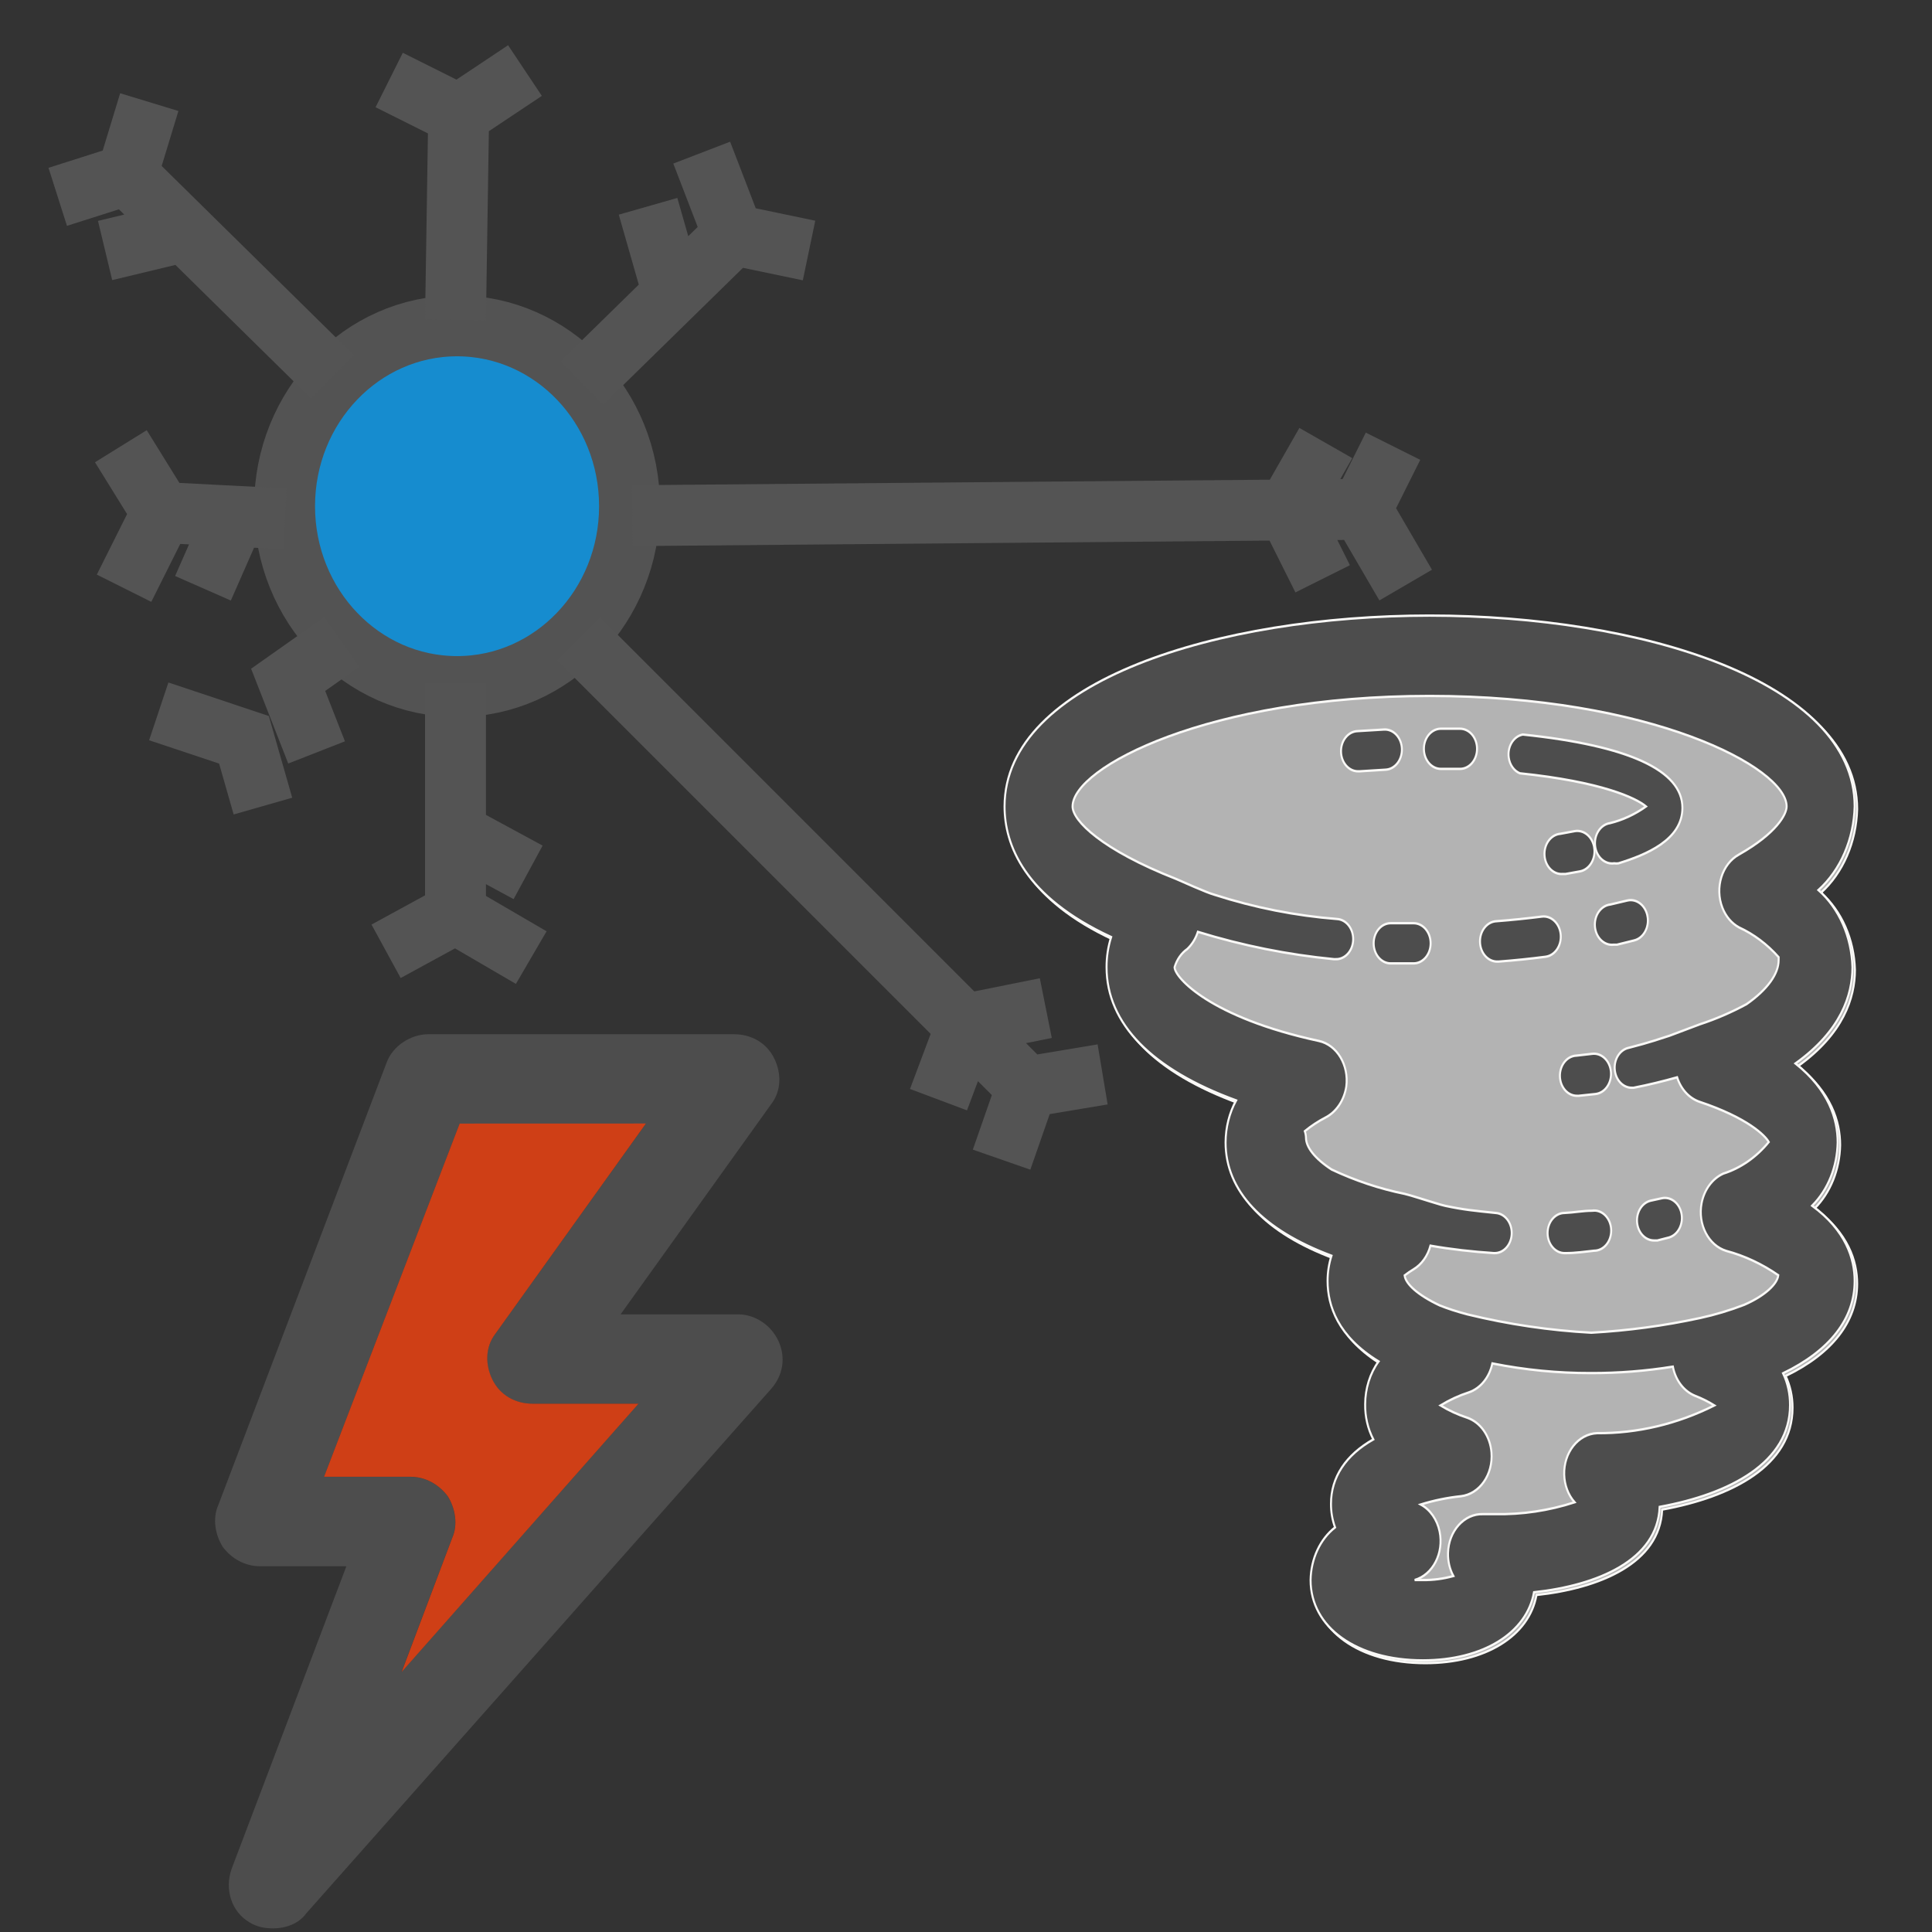 <?xml version="1.0" encoding="UTF-8" standalone="no"?>
<svg
   version="1.1"
   width="32"
   height="32"
   id="svg4588"
   sodipodi:docname="climatology_panel.svg"
   inkscape:version="1.1.1 (3bf5ae0d25, 2021-09-20)"
   inkscape:label="Lightning"
   xmlns:inkscape="http://www.inkscape.org/namespaces/inkscape"
   xmlns:sodipodi="http://sodipodi.sourceforge.net/DTD/sodipodi-0.dtd"
   xmlns="http://www.w3.org/2000/svg"
   xmlns:svg="http://www.w3.org/2000/svg"
   xmlns:rdf="http://www.w3.org/1999/02/22-rdf-syntax-ns#"
   xmlns:cc="http://creativecommons.org/ns#"
   xmlns:dc="http://purl.org/dc/elements/1.1/">
  <rect width="100%" height="100%" fill="#333333" stroke="none"/>
  <sodipodi:namedview
     pagecolor="#ffffff"
     bordercolor="#666666"
     borderopacity="1"
     objecttolerance="10"
     gridtolerance="10"
     guidetolerance="10"
     inkscape:pageopacity="0"
     inkscape:pageshadow="2"
     inkscape:window-width="1277"
     inkscape:window-height="751"
     id="namedview1129"
     showgrid="false"
     inkscape:zoom="13.269438"
     inkscape:cx="10.399838"
     inkscape:cy="14.356298"
     inkscape:window-x="1"
     inkscape:window-y="0"
     inkscape:window-maximized="0"
     inkscape:current-layer="g1511"
     inkscape:pagecheckerboard="0" />
  <defs
     id="defs4590">
    <linearGradient
       x1="73.009"
       x2="73.009"
       gradientTransform="matrix(1.033,0,0,1.033,-59.414,-1122.2)"
       y1="1086.4"
       gradientUnits="userSpaceOnUse"
       y2="1055.4"
       id="E">
      <stop
         offset="0"
         stop-color="#fff"
         id="stop4324" />
      <stop
         offset="1"
         stop-color="#939393"
         id="stop4326" />
    </linearGradient>
    <linearGradient
       x1="73.009"
       x2="73.009"
       gradientTransform="matrix(1.033,0,0,1.033,-59.414,-1090.2)"
       y1="1086.4"
       gradientUnits="userSpaceOnUse"
       y2="1070.9"
       id="F">
      <stop
         offset="0"
         stop-color="#fff"
         id="stop3297-5-3-1-9-9" />
      <stop
         offset="1"
         stop-opacity="0"
         stop-color="#fff"
         id="stop4354-4-5-0-3" />
    </linearGradient>
  </defs>
  <g
     transform="translate(0,-5.0004001e-4)"
     style="display:none;enable-background:new"
     id="g45718"
     inkscape:label="BorderBackground"
     inkscape:export-filename="C:\Users\fcgle\source\climatology_pi\UserIcons\g1237.png"
     inkscape:export-xdpi="96"
     inkscape:export-ydpi="96">
    <g
       id="g4276"
       style="display:inline;fill:#333333">
      <rect
         height="32"
         x="0"
         y="-32"
         width="32"
         ry="3.878"
         transform="scale(1,-1)"
         style="display:none;fill:#333333;enable-background:new"
         id="rect4364" />
      <rect
         x="0"
         y="0.001"
         width="32"
         height="32"
         ry="3.878"
         style="display:inline;fill:#333333;enable-background:new"
         id="rect4366" />
      <rect
         x="0.511"
         y="0.511"
         width="30.979"
         height="30.979"
         ry="3.755"
         style="display:none;fill:#333333;stroke:#939393;stroke-width:1.021;stroke-linecap:round;stroke-linejoin:round;enable-background:new"
         id="rect4426" />
    </g>
  </g>
  <g
     id="g932"
     transform="matrix(0.406,0,0,-0.406,-492.884,348.922)"
     style="display:inline;fill:none;stroke:#fdfdfd;stroke-width:2.484;stroke-miterlimit:4;stroke-dasharray:none;stroke-opacity:1"
     inkscape:label="Wind"
     inkscape:export-filename="C:\Users\fcgle\source\climatology_pi\UserIcons\g1237.png"
     inkscape:export-xdpi="96"
     inkscape:export-ydpi="96">
    <ellipse
       id="ellipse928"
       ry="7.357"
       rx="7.036"
       transform="scale(1,-1)"
       cy="-838.763"
       cx="1232.646"
       style="display:inline;fill:#119cea;fill-opacity:0.849;stroke:#535353;stroke-width:2.484;stroke-miterlimit:4;stroke-dasharray:none;stroke-opacity:1" />
    <path
       id="path930"
       d="m 1237.733,843.786 6.182,6.053 m -11.333,-3.477 0.13,8.37 m -5.152,-10.688 -8.372,8.242 m 6.44,-14.038 -5.023,0.258 m 11.977,-6.954 v -9.402 m 5.022,11.205 18.288,-18.288 m -16.098,23.31 29.75,0.258 m -1.456,2.705 -1.545,-2.705 1.416,-2.834 m 2.871,5.409 -1.287,-2.575 1.803,-3.09 m -28.719,17.642 1.288,-3.348 3.09,-0.645 m -6.567,1.804 1.03,-3.606 m -11.591,8.758 2.834,-1.417 2.705,1.803 m -19.061,-5.152 2.833,0.902 0.902,2.962 m -1.803,-6.053 3.22,0.773 m -2.577,-8.758 1.675,-2.704 -1.545,-3.09 m 3.22,-0.001 1.416,3.22 m -3.22,-8.242 3.477,-1.16 0.773,-2.704 m 2.189,2.189 -1.16,2.962 2.19,1.546 m 1.805,-12.621 2.832,1.545 3.09,-1.802 m -0.128,3.477 -3.09,1.674 m 19.832,-10.947 1.16,3.09 3.218,0.645 m -1.804,-6.182 1.032,2.962 3.09,0.516"
       inkscape:connector-curvature="0"
       style="display:inline;stroke:#545454;stroke-width:2.484;stroke-miterlimit:4;stroke-dasharray:none;stroke-opacity:1" />
  </g>
  <path
     id="path1286"
     d="M 12.895,22.215 C 12.772,21.943 12.5,21.77 12.229,21.77 H 10.279 l 2.493,-3.48 c 0.173,-0.222 0.173,-0.518 0.049,-0.765 C 12.698,17.278 12.451,17.13 12.155,17.13 H 7.095 c -0.296,0 -0.592,0.197 -0.691,0.469 l -2.789,7.331 c -0.099,0.222 -0.049,0.494 0.074,0.691 0.148,0.197 0.37,0.321 0.617,0.321 v 0 H 5.737 L 3.837,30.952 c -0.123,0.346 0,0.716 0.296,0.889 0.123,0.074 0.247,0.099 0.395,0.099 0.197,0 0.42,-0.074 0.543,-0.247 l 7.701,-8.688 c 0.197,-0.222 0.247,-0.518 0.123,-0.79 z m -6.245,5.479 0.839,-2.221 c 0.099,-0.222 0.049,-0.494 -0.074,-0.691 C 7.268,24.584 7.045,24.461 6.799,24.461 v 0 H 5.367 l 2.246,-5.85 h 3.085 l -2.493,3.48 c -0.173,0.222 -0.173,0.518 -0.049,0.765 0.123,0.247 0.37,0.395 0.666,0.395 h 1.752 z"
     inkscape:connector-curvature="0"
     style="display:inline;fill:#4d4d4d;fill-opacity:0.988;stroke-width:0.247"
     inkscape:label="Lightning"
     inkscape:export-filename="C:\Users\fcgle\source\climatology_pi\UserIcons\g1237.png"
     inkscape:export-xdpi="96"
     inkscape:export-ydpi="96" />
  <path
     style="display:inline;opacity:1;fill:#ea4111;fill-opacity:0.849;stroke:#dd2a2b;stroke-width:0;stroke-miterlimit:4;stroke-dasharray:none;stroke-opacity:1"
     d="m 7.613,18.61 -2.246,5.85 h 1.432 c 0.247,0 0.469,0.125 0.617,0.322 0.123,0.197 0.173,0.469 0.074,0.691 L 6.652,27.694 10.576,23.25 H 8.824 c -0.296,0 -0.543,-0.148 -0.666,-0.395 -0.123,-0.247 -0.124,-0.543 0.049,-0.766 l 2.492,-3.48 z"
     id="rect1298"
     inkscape:connector-curvature="0"
     sodipodi:nodetypes="ccsccccscccc"
     inkscape:label="Lightning inside"
     inkscape:export-filename="C:\Users\fcgle\source\climatology_pi\UserIcons\g1237.png"
     inkscape:export-xdpi="96"
     inkscape:export-ydpi="96" />
  <g
     id="g1511"
     transform="translate(6.701,3.267)"
     inkscape:groupmode="layer"
     style="display:inline"
     inkscape:label="Cloud">
    <g
       transform="matrix(0.033,0,0,0.039,23.267,2.241)"
       id="g1303"
       style="display:inline;fill:#b3b3b3;fill-opacity:1;stroke:#faf9f7;stroke-opacity:1"
       inkscape:label="Cloud Inside"
       inkscape:export-filename="C:\Users\fcgle\source\climatology_pi\UserIcons\g1237.png"
       inkscape:export-xdpi="96"
       inkscape:export-ydpi="96">
      <path
         sodipodi:nodetypes="ccccccssccccccccccccscccccc"
         id="path1301"
         d="m 2.682,371.964 c 7.917,-6.715 12.577,-16.501 12.8,-26.88 0,-9.899 -4.437,-22.272 -21.163,-33.536 22.784,-13.824 28.587,-29.013 28.587,-40.875 -0.42,-12.947 -6.698,-25.002 -17.067,-32.768 11.082,-8.503 17.756,-21.537 18.176,-35.499 0,-53.247 -107.349,-81.066 -213.333,-81.066 -105.984,0 -213.334,27.819 -213.334,81.067 0,16.213 9.899,38.4 53.504,55.467 -1.544,4.09 -2.325,8.428 -2.304,12.8 0,23.979 22.784,43.52 65.024,56.576 -3.427,5.319 -5.263,11.507 -5.291,17.835 0,20.565 18.603,37.205 53.163,48.128 -1.308,3.433 -1.973,7.078 -1.963,10.752 0,10.496 5.205,23.552 25.6,34.133 -4.328,5.07 -6.716,11.51 -6.741,18.176 -0.09,5.267 1.332,10.449 4.096,14.933 -13.824,6.656 -21.248,16.043 -21.248,27.392 -0.02,3.434 0.678,6.835 2.048,9.984 -7.517,4.984 -12.11,13.34 -12.288,22.357 0,20.139 23.125,34.133 56.32,34.133 30.208,0 52.139,-11.605 55.808,-28.928 31.744,-2.901 62.037,-13.568 63.061,-36.267 35.243,-5.461 65.451,-18.773 65.451,-43.264 0.015,-4.721 -1.19,-9.365 -3.499,-13.483 23.381,-9.557 35.925,-23.125 35.925,-39.168 0.001,-9.556 -4.436,-21.503 -21.332,-31.999 z"
         inkscape:connector-curvature="0"
         style="display:inline;fill:#b3b3b3;fill-opacity:1;stroke:#faf9f7;stroke-opacity:1" />
    </g>
    <g
       style="display:inline;fill:#4d4d4d"
       transform="matrix(0.033,0,0,0.039,9.656,6.929)"
       id="g1237"
       inkscape:label="Cloud"
       inkscape:export-filename="C:\Users\fcgle\source\climatology_pi\UserIcons\g1237.png"
       inkscape:export-xdpi="96"
       inkscape:export-ydpi="96">
      <g
         style="display:inline;fill:#4d4d4d;fill-opacity:1;stroke:#faf9f7;stroke-opacity:1"
         id="g1090"
         inkscape:label="Body">
        <g
           style="fill:#4d4d4d;fill-opacity:1;stroke:#faf9f7;stroke-opacity:1"
           id="g1088">
          <path
             style="fill:#4d4d4d;fill-opacity:1;stroke:#faf9f7;stroke-opacity:1"
             inkscape:connector-curvature="0"
             d="m 413.867,250.624 c 7.917,-6.715 12.577,-16.501 12.8,-26.88 0,-9.899 -4.437,-22.272 -21.163,-33.536 22.784,-13.824 28.587,-29.013 28.587,-40.875 -0.42,-12.947 -6.698,-25.002 -17.067,-32.768 C 428.106,108.062 434.78,95.028 435.2,81.066 435.2,27.819 327.851,0 221.867,0 115.883,0 8.533,27.819 8.533,81.067 c 0,16.213 9.899,38.4 53.504,55.467 -1.544,4.09 -2.325,8.428 -2.304,12.8 0,23.979 22.784,43.52 65.024,56.576 -3.427,5.319 -5.263,11.507 -5.291,17.835 0,20.565 18.603,37.205 53.163,48.128 -1.308,3.433 -1.973,7.078 -1.963,10.752 0,10.496 5.205,23.552 25.6,34.133 -4.328,5.07 -6.716,11.51 -6.741,18.176 -0.09,5.267 1.332,10.449 4.096,14.933 -13.824,6.656 -21.248,16.043 -21.248,27.392 -0.02,3.434 0.678,6.835 2.048,9.984 -7.517,4.984 -12.11,13.34 -12.288,22.357 0,20.139 23.125,34.133 56.32,34.133 30.208,0 52.139,-11.605 55.808,-28.928 31.744,-2.901 62.037,-13.568 63.061,-36.267 35.243,-5.461 65.451,-18.773 65.451,-43.264 0.015,-4.721 -1.19,-9.365 -3.499,-13.483 23.381,-9.557 35.925,-23.125 35.925,-39.168 10e-4,-9.556 -4.436,-21.503 -21.332,-31.999 z M 305.92,347.221 c -9.42,0.315 -16.802,8.207 -16.487,17.627 0.148,4.44 2.022,8.647 5.223,11.728 -12.978,3.558 -26.396,5.253 -39.851,5.035 h -6.144 c -9.422,-0.27 -17.278,7.15 -17.548,16.572 -0.098,3.435 0.843,6.82 2.7,9.711 -5.033,1.183 -10.19,1.756 -15.36,1.707 h -4.096 c 9.156,-2.239 14.763,-11.477 12.523,-20.633 -1.238,-5.06 -4.718,-9.277 -9.451,-11.452 6.604,-1.725 13.34,-2.895 20.139,-3.499 9.382,-0.907 16.252,-9.248 15.345,-18.63 -0.671,-6.94 -5.496,-12.775 -12.188,-14.736 -4.631,-1.276 -9.12,-3.02 -13.397,-5.205 4.545,-2.339 9.321,-4.198 14.251,-5.547 5.833,-1.707 10.319,-6.387 11.776,-12.288 16.352,2.765 32.909,4.136 49.493,4.096 13.757,0.03 27.499,-0.882 41.131,-2.731 1.304,5.768 5.502,10.449 11.093,12.373 3.352,1.09 6.606,2.46 9.728,4.096 -18.619,7.897 -38.656,11.904 -58.88,11.776 z m 71.253,-245.76 c -8.554,3.959 -12.278,14.103 -8.319,22.657 1.699,3.671 4.648,6.62 8.319,8.319 7.388,2.872 14.142,7.163 19.883,12.629 -0.032,0.426 -0.032,0.854 0,1.28 0,5.717 -5.461,12.373 -16.128,18.688 -7.557,3.454 -15.375,6.308 -23.381,8.533 l -15.275,4.864 c -4.437,1.195 -9.728,2.816 -20.395,5.12 -4.639,0.783 -7.769,5.173 -6.997,9.813 0.676,4.173 4.306,7.222 8.533,7.168 h 0.853 c 7.765,-1.28 15.019,-2.816 21.845,-4.437 1.896,5.057 6.074,8.918 11.264,10.411 24.149,6.827 32.939,14.336 34.731,17.067 -6.242,6.445 -14.117,11.076 -22.784,13.397 -5.505,2.098 -9.601,6.803 -10.923,12.544 -2.047,9.002 3.435,18 12.373,20.309 9.181,2.085 17.988,5.568 26.112,10.325 -0.427,3.499 -6.229,8.533 -17.067,12.544 -7.261,2.372 -14.673,4.253 -22.187,5.632 -18.045,3.295 -36.29,5.376 -54.613,6.229 -20.879,-0.953 -41.651,-3.549 -62.123,-7.765 -5.376,-1.195 -9.984,-2.475 -13.995,-3.84 -11.093,-4.437 -17.067,-9.131 -17.579,-12.715 1.432,-0.933 2.913,-1.788 4.437,-2.56 4.08,-2.076 7.154,-5.704 8.533,-10.069 10.325,1.536 21.077,2.56 31.829,3.157 h 0.427 c 4.713,0 8.533,-3.82 8.533,-8.533 0.006,-4.551 -3.561,-8.306 -8.107,-8.533 -10.752,-0.939 -16.043,-1.365 -25.088,-2.987 l -2.389,-0.512 c -6.912,-1.707 -15.36,-4.096 -18.176,-4.608 -12.53,-2.155 -24.799,-5.616 -36.608,-10.325 -8.533,-4.693 -12.885,-9.557 -12.885,-13.483 -0.038,-0.966 -0.24,-1.918 -0.597,-2.816 3.226,-2.223 6.655,-4.137 10.24,-5.717 5.52,-2.358 9.492,-7.324 10.581,-13.227 1.4,-9.107 -4.681,-17.681 -13.739,-19.371 -54.699,-9.984 -72.448,-27.051 -72.448,-31.317 1.141,-3.22 3.376,-5.938 6.315,-7.68 2.423,-1.915 4.281,-4.451 5.376,-7.339 22.377,5.834 45.218,9.717 68.267,11.605 h 0.768 c 4.713,0.212 8.705,-3.437 8.917,-8.149 0.212,-4.713 -3.436,-8.705 -8.149,-8.917 -20.713,-1.37 -41.237,-4.8 -61.269,-10.24 -4.437,-1.024 -16.469,-5.717 -19.371,-6.741 C 57.173,99.413 42.667,87.04 42.667,81.067 c 0,-16.555 68.267,-46.933 179.2,-46.933 110.933,0 179.2,30.379 179.2,46.933 0,3.328 -5.035,11.349 -23.894,20.394 z"
             id="path1086" />
        </g>
      </g>
      <g
         style="display:inline;fill:#4d4d4d;fill-opacity:1;stroke:#faf9f7;stroke-opacity:1"
         id="g1096"
         inkscape:label="Spot 1">
        <g
           style="fill:#4d4d4d;fill-opacity:1;stroke:#faf9f7;stroke-opacity:1"
           id="g1094">
          <path
             style="fill:#4d4d4d;fill-opacity:1;stroke:#faf9f7;stroke-opacity:1"
             inkscape:connector-curvature="0"
             d="m 312.875,193.749 c -0.495,-4.713 -4.716,-8.132 -9.429,-7.637 l -7.851,0.768 c -4.713,0.118 -8.438,4.034 -8.32,8.747 0.118,4.713 4.034,8.438 8.747,8.32 h 0.683 l 8.533,-0.768 c 4.712,-0.495 8.132,-4.717 7.637,-9.43 z"
             id="path1092" />
        </g>
      </g>
      <g
         style="display:inline;fill:#4d4d4d;fill-opacity:1;stroke:#faf9f7;stroke-opacity:1"
         id="g1102"
         inkscape:label="Spot 2">
        <g
           style="fill:#4d4d4d;fill-opacity:1;stroke:#faf9f7;stroke-opacity:1"
           id="g1100">
          <path
             style="fill:#4d4d4d;fill-opacity:1;stroke:#faf9f7;stroke-opacity:1"
             inkscape:connector-curvature="0"
             d="m 304.487,252.672 c -0.406,0 -0.811,0.028 -1.213,0.085 -4.437,0 -8.96,0.768 -13.653,0.939 -4.713,0 -8.533,3.82 -8.533,8.533 0,4.713 3.82,8.533 8.533,8.533 h 0.512 c 4.864,0 9.643,-0.597 14.336,-1.024 4.713,0.005 8.537,-3.812 8.542,-8.524 0.006,-4.713 -3.811,-8.537 -8.524,-8.542 z"
             id="path1098" />
        </g>
      </g>
      <g
         style="display:inline;fill:#4d4d4d;fill-opacity:1;stroke:#faf9f7;stroke-opacity:1"
         id="g1108"
         inkscape:label="Spot 3">
        <g
           style="fill:#4d4d4d;fill-opacity:1;stroke:#faf9f7;stroke-opacity:1"
           id="g1106">
          <path
             style="fill:#4d4d4d;fill-opacity:1;stroke:#faf9f7;stroke-opacity:1"
             inkscape:connector-curvature="0"
             d="m 348.225,253.708 c -1.129,-4.362 -5.454,-7.095 -9.878,-6.241 l -5.547,1.024 c -4.619,0.938 -7.602,5.442 -6.665,10.061 0.808,3.98 4.31,6.839 8.371,6.835 h 1.707 l 5.888,-1.28 c 4.563,-1.181 7.304,-5.837 6.124,-10.399 z"
             id="path1104" />
        </g>
      </g>
      <g
         style="display:inline;fill:#4d4d4d;fill-opacity:1;stroke:#faf9f7;stroke-opacity:1"
         id="g1114"
         inkscape:label="Spot 4">
        <g
           style="fill:#4d4d4d;fill-opacity:1;stroke:#faf9f7;stroke-opacity:1"
           id="g1112">
          <path
             style="fill:#4d4d4d;fill-opacity:1;stroke:#faf9f7;stroke-opacity:1"
             inkscape:connector-curvature="0"
             d="m 213.845,130.645 h -11.179 -0.341 c -4.713,0 -8.533,3.82 -8.533,8.533 0,4.713 3.821,8.533 8.533,8.533 h 11.52 c 4.713,0 8.533,-3.82 8.533,-8.533 0,-4.713 -3.82,-8.533 -8.533,-8.533 z"
             id="path1110" />
        </g>
      </g>
      <g
         style="display:inline;fill:#4d4d4d;fill-opacity:1;stroke:#faf9f7;stroke-opacity:1"
         id="g1120"
         inkscape:label="Spot 5">
        <g
           style="fill:#4d4d4d;fill-opacity:1;stroke:#faf9f7;stroke-opacity:1"
           id="g1118">
          <path
             style="fill:#4d4d4d;fill-opacity:1;stroke:#faf9f7;stroke-opacity:1"
             inkscape:connector-curvature="0"
             d="m 287.659,135.424 c -0.518,-4.713 -4.759,-8.113 -9.472,-7.595 -7.396,0.796 -14.962,1.451 -22.699,1.963 -4.736,0.141 -8.461,4.096 -8.32,8.832 0.141,4.736 4.096,8.461 8.832,8.32 h 0.512 c 8.021,-0.512 15.872,-1.195 23.552,-2.048 4.713,-0.518 8.113,-4.759 7.595,-9.472 z"
             id="path1116" />
        </g>
      </g>
      <g
         style="display:inline;fill:#4d4d4d;fill-opacity:1;stroke:#faf9f7;stroke-opacity:1"
         id="g1126"
         inkscape:label="Spot 6">
        <g
           style="fill:#4d4d4d;fill-opacity:1;stroke:#faf9f7;stroke-opacity:1"
           id="g1124">
          <path
             style="fill:#4d4d4d;fill-opacity:1;stroke:#faf9f7;stroke-opacity:1"
             inkscape:connector-curvature="0"
             d="m 331.264,127.829 c -0.919,-4.689 -5.465,-7.746 -10.155,-6.827 l -8.533,1.707 c -4.713,0.448 -8.17,4.631 -7.723,9.344 0.448,4.713 4.631,8.17 9.344,7.723 h 1.707 l 8.533,-1.792 c 4.69,-0.919 7.746,-5.465 6.827,-10.155 z"
             id="path1122" />
        </g>
      </g>
      <g
         style="display:inline;fill:#4d4d4d;fill-opacity:1;stroke:#faf9f7;stroke-opacity:1"
         id="g1132"
         inkscape:label="Spot 7">
        <g
           style="fill:#4d4d4d;fill-opacity:1;stroke:#faf9f7;stroke-opacity:1"
           id="g1130">
          <path
             style="fill:#4d4d4d;fill-opacity:1;stroke:#faf9f7;stroke-opacity:1"
             inkscape:connector-curvature="0"
             d="m 304.512,98.688 c -0.778,-4.713 -5.229,-7.903 -9.941,-7.125 l -7.083,1.109 c -4.713,0.33 -8.266,4.418 -7.936,9.131 0.33,4.713 4.418,8.266 9.131,7.936 h 1.451 l 7.253,-1.109 c 4.712,-0.778 7.903,-5.229 7.125,-9.942 z"
             id="path1128" />
        </g>
      </g>
      <g
         style="display:inline;fill:#4d4d4d;fill-opacity:1;stroke:#faf9f7;stroke-opacity:1"
         id="g1138"
         inkscape:label="Spot 8">
        <g
           style="fill:#4d4d4d;fill-opacity:1;stroke:#faf9f7;stroke-opacity:1"
           id="g1136">
          <path
             style="fill:#4d4d4d;fill-opacity:1;stroke:#faf9f7;stroke-opacity:1"
             inkscape:connector-curvature="0"
             d="m 268.629,50.517 c -4.651,0.764 -7.801,5.154 -7.037,9.804 0.505,3.075 2.647,5.63 5.586,6.665 40.96,3.584 58.283,10.496 63.317,14.08 -5.589,3.362 -11.705,5.757 -18.091,7.083 -4.713,0.589 -8.056,4.887 -7.467,9.6 0.589,4.713 4.887,8.056 9.6,7.467 0.708,0.089 1.425,0.089 2.133,0 13.739,-3.584 32.085,-9.899 32.085,-23.552 0.002,-15.957 -26.963,-26.453 -80.126,-31.147 z"
             id="path1134" />
        </g>
      </g>
      <g
         style="display:inline;fill:#4d4d4d;fill-opacity:1;stroke:#faf9f7;stroke-opacity:1"
         id="g1144"
         inkscape:label="Spot 9">
        <g
           style="fill:#4d4d4d;fill-opacity:1;stroke:#faf9f7;stroke-opacity:1"
           id="g1142">
          <path
             style="fill:#4d4d4d;fill-opacity:1;stroke:#faf9f7;stroke-opacity:1"
             inkscape:connector-curvature="0"
             d="m 237.141,48.043 h -9.728 c -4.713,0.071 -8.476,3.948 -8.405,8.661 0.071,4.713 3.948,8.476 8.661,8.405 h 9.472 c 4.713,0 8.533,-3.82 8.533,-8.533 0,-4.713 -3.82,-8.533 -8.533,-8.533 z"
             id="path1140" />
        </g>
      </g>
      <g
         style="display:inline;fill:#4d4d4d;fill-opacity:1;stroke:#faf9f7;stroke-opacity:1"
         id="g1150"
         inkscape:label="Spot 10">
        <g
           style="fill:#4d4d4d;fill-opacity:1;stroke:#faf9f7;stroke-opacity:1"
           id="g1148">
          <path
             style="fill:#4d4d4d;fill-opacity:1;stroke:#faf9f7;stroke-opacity:1"
             inkscape:connector-curvature="0"
             d="m 199.083,48.384 -13.397,0.683 c -4.713,0.141 -8.419,4.076 -8.277,8.789 0.142,4.713 4.077,8.419 8.789,8.277 h 0.512 0.085 l 12.971,-0.683 c 4.713,-0.188 8.38,-4.162 8.192,-8.875 -0.189,-4.712 -4.162,-8.379 -8.875,-8.191 z"
             id="path1146" />
        </g>
      </g>
    </g>
  </g>
</svg>

